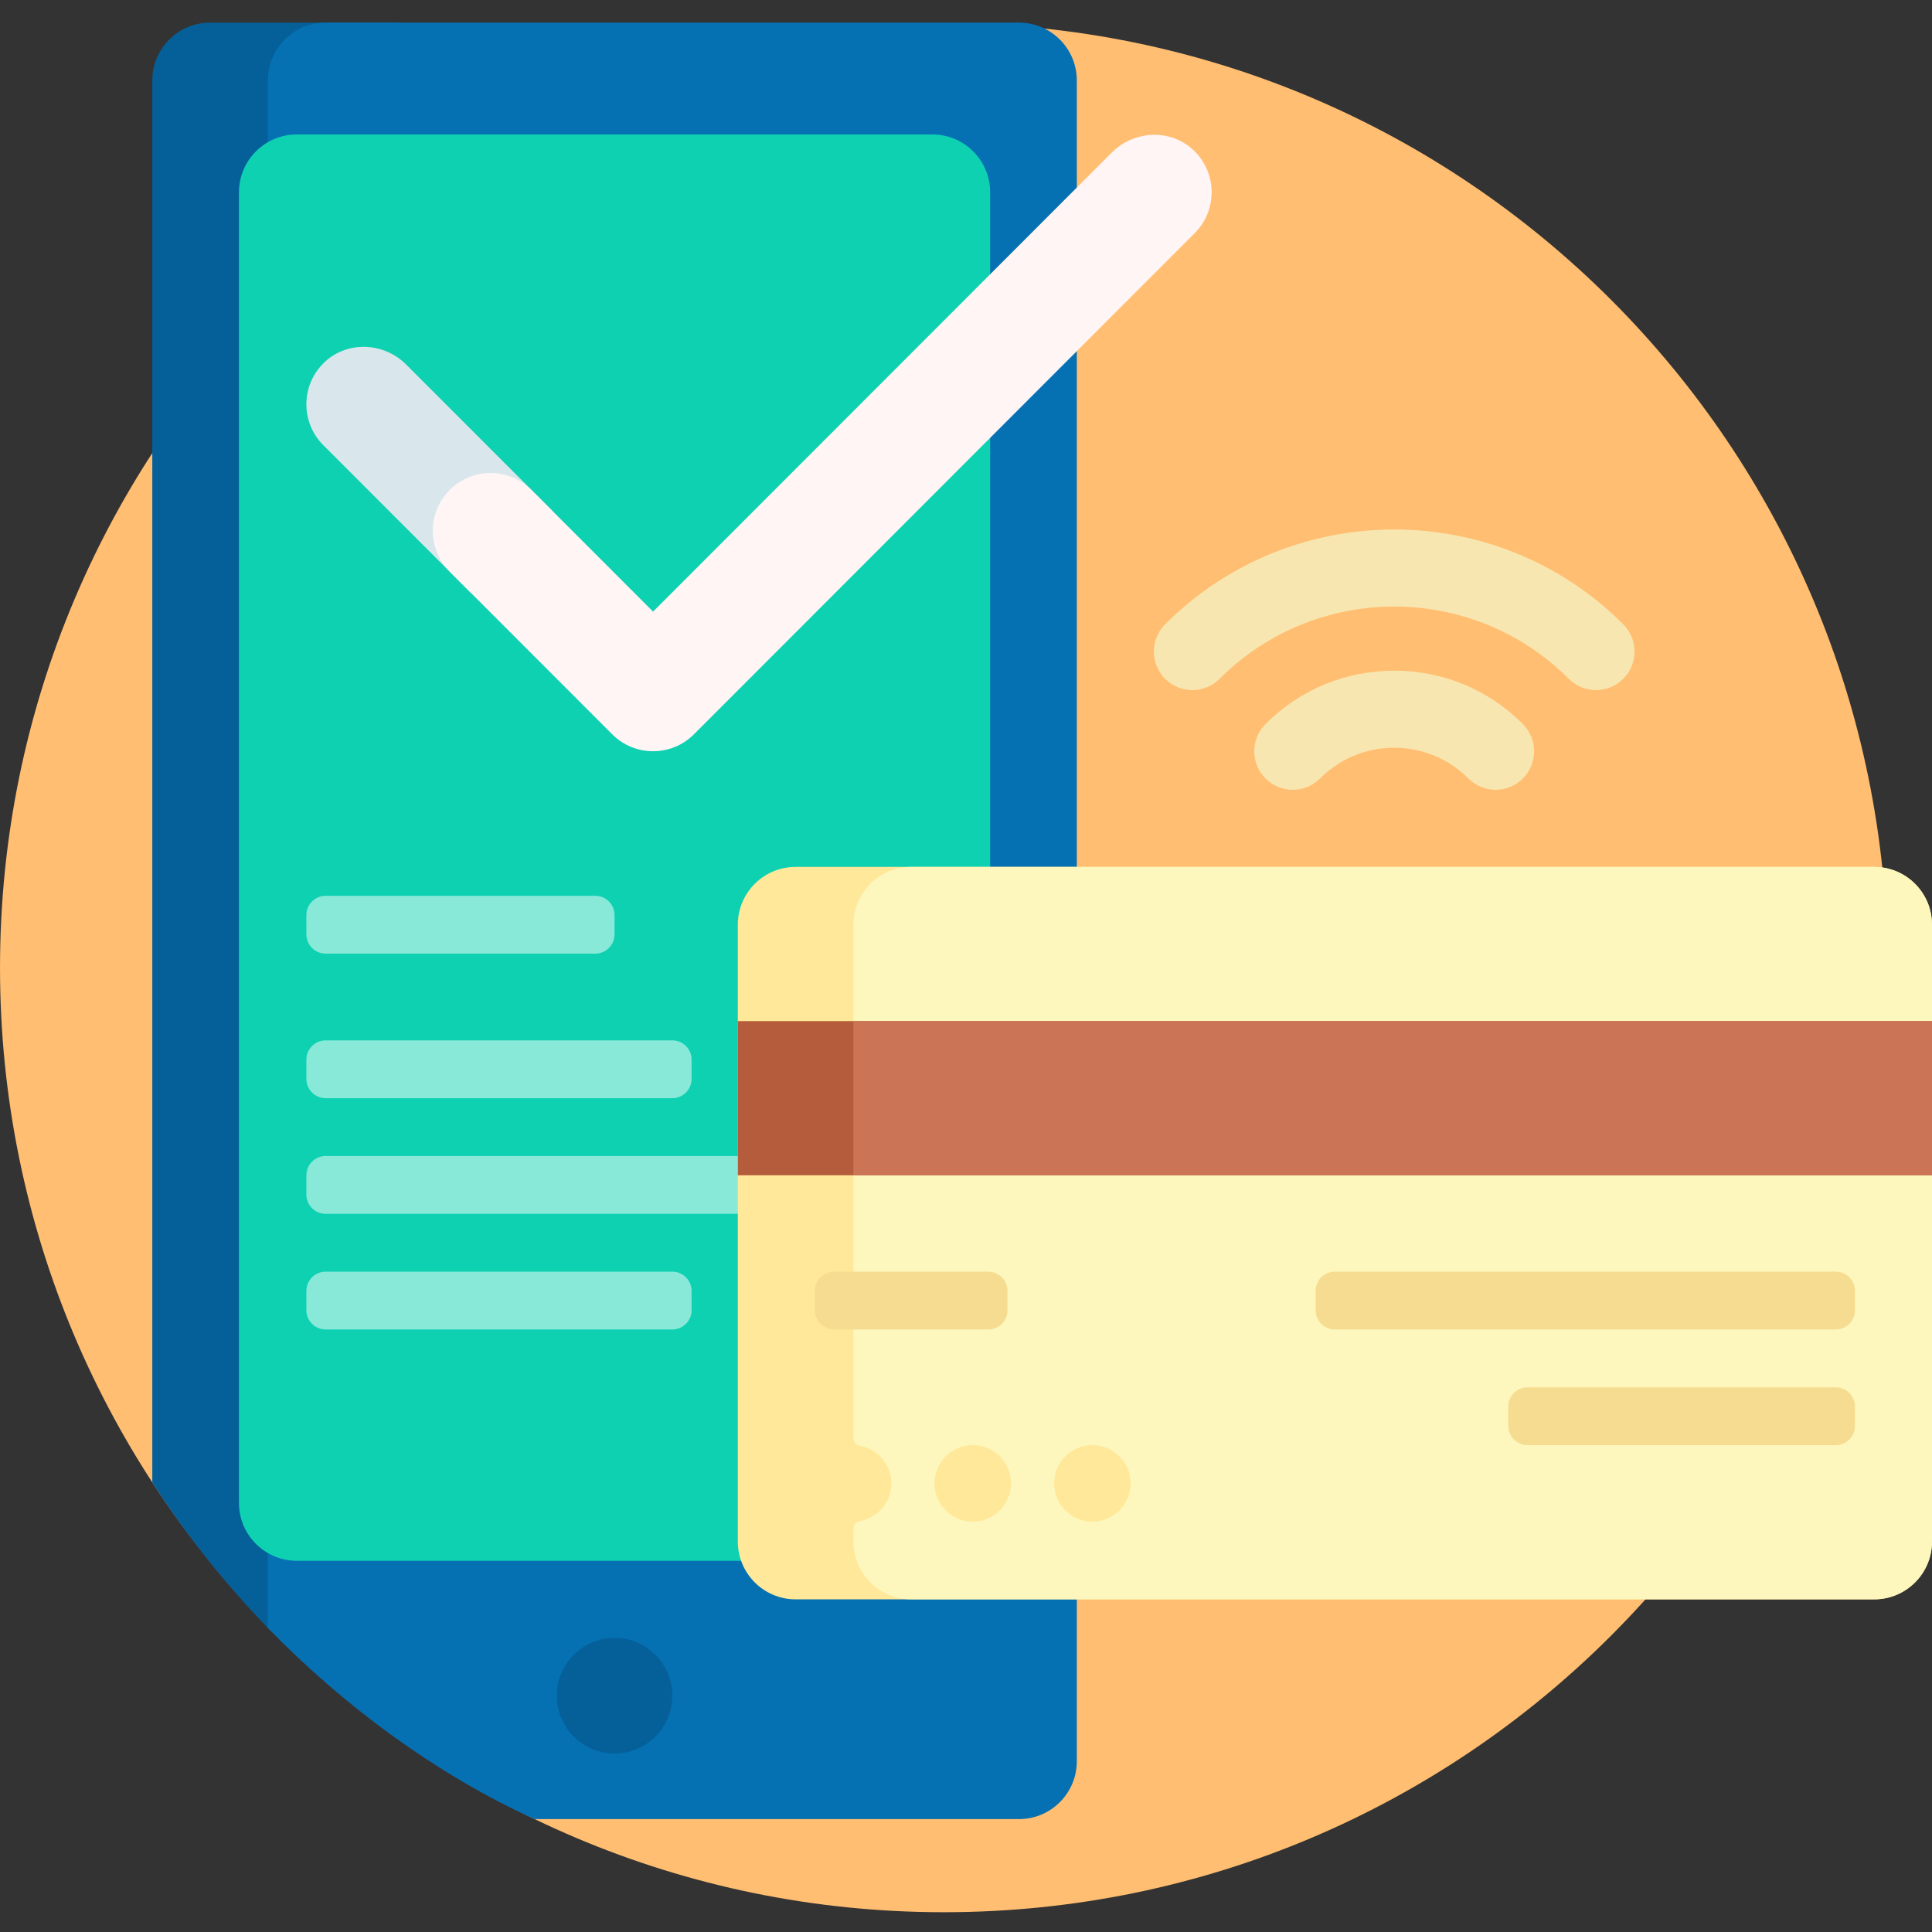 <svg height="512pt" viewBox="0 -6 512 512" width="512pt" xmlns="http://www.w3.org/2000/svg"><rect x="0" y="-6" width="512" height="512" fill="#333333" stroke="none"/><path d="m500.223 250.461c0 138.234-111.977 250.297-250.109 250.297-138.133 0-250.113-112.062-250.113-250.297 0-138.234 111.98-250.297 250.113-250.297 138.133 0 250.109 112.062 250.109 250.297zm0 0" fill="#ffbe71"/><path d="m403.574 185.863c3.984 3.988 3.984 10.457 0 14.449-1.996 1.992-4.609 2.992-7.219 2.992-2.613 0-5.227-1-7.219-2.992-5.254-5.258-12.234-8.152-19.66-8.152-7.426 0-14.406 2.895-19.656 8.152-3.988 3.988-10.449 3.988-14.438 0-3.988-3.992-3.988-10.461 0-14.449 9.105-9.113 21.215-14.133 34.098-14.133 12.879 0 24.984 5.02 34.094 14.133zm26.605-26.418c-33.469-33.496-87.934-33.496-121.406 0-3.984 3.988-3.984 10.457 0 14.449 3.988 3.988 10.449 3.988 14.438 0 25.512-25.531 67.02-25.531 92.531 0 1.992 1.996 4.605 2.992 7.219 2.992 2.613 0 5.227-.996 7.219-2.992 3.988-3.992 3.988-10.461 0-14.449zm0 0" fill="#f7e6b0"/><path d="m71.023 425.461c-11.434-11.805-21.715-24.734-30.664-38.609v-371.527c0-8.465 6.855-15.324 15.312-15.324h51.027c-10.328 0-18.699 8.379-18.699 18.711v399.82c0 8.879-10.801 13.305-16.977 6.93zm0 0" fill="#056099"/><path d="m285.367 15.324v445.43c0 8.461-6.855 15.324-15.312 15.324h-128.379c-25.469-11.496-50.715-30.02-70.691-50.66v-410.094c0-8.461 6.859-15.324 15.316-15.324h183.754c8.457 0 15.312 6.863 15.312 15.324zm0 0" fill="#0571b3"/><path d="m178.176 443.383c0 8.465-6.855 15.324-15.312 15.324s-15.312-6.859-15.312-15.324c0-8.461 6.855-15.324 15.312-15.324s15.312 6.863 15.312 15.324zm0 0" fill="#056099"/><path d="m247.07 407.629h-168.41c-8.469 0-15.332-6.863-15.332-15.332v-347.34c0-8.465 6.863-15.328 15.332-15.328h168.41c8.465 0 15.328 6.863 15.328 15.328v347.34c0 8.469-6.863 15.332-15.328 15.332zm0 0" fill="#0ed1b2"/><path d="m81.195 241.613v-5.105c0-2.82 2.285-5.109 5.105-5.109h71.461c2.816 0 5.102 2.289 5.102 5.109v5.105c0 2.82-2.285 5.109-5.102 5.109h-71.461c-2.82 0-5.105-2.289-5.105-5.109zm5.105 43.418h91.875c2.82 0 5.105-2.285 5.105-5.105v-5.109c0-2.82-2.285-5.105-5.105-5.105h-91.875c-2.82 0-5.105 2.285-5.105 5.105v5.109c0 2.82 2.285 5.105 5.105 5.105zm132.711 15.324h-132.711c-2.82 0-5.105 2.289-5.105 5.109v5.109c0 2.82 2.285 5.105 5.105 5.105h132.711c2.816 0 5.105-2.285 5.105-5.105v-5.109c0-2.82-2.285-5.109-5.105-5.109zm-40.836 30.648h-91.875c-2.82 0-5.105 2.289-5.105 5.109v5.109c0 2.82 2.285 5.105 5.105 5.105h91.875c2.82 0 5.105-2.285 5.105-5.105v-5.109c0-2.82-2.285-5.109-5.105-5.109zm0 0" fill="#89e9d9"/><path d="m145.723 150.391c-5.98 5.984-15.676 5.984-21.656 0l-38.387-38.414c-6.152-6.16-5.977-16.254.535-22.184 6.098-5.555 15.598-5.016 21.426.816l38.082 38.109c5.98 5.984 5.98 15.688 0 21.672zm0 0" fill="#d9e7ec"/><path d="m316.613 55.785-132.715 132.812c-2.988 2.992-6.906 4.488-10.824 4.488-3.922 0-7.84-1.496-10.828-4.488l-43.055-43.086c-5.98-5.984-5.98-15.688 0-21.672 5.98-5.984 15.676-5.984 21.652 0l32.23 32.25 121.574-121.668c5.832-5.836 15.328-6.371 21.43-.82 6.508 5.93 6.688 16.027.535 22.184zm0 0" fill="#fff5f5"/><path d="m195.531 402.516v-163.453c0-8.465 6.863-15.328 15.328-15.328h285.812c8.465 0 15.328 6.863 15.328 15.328v163.453c0 8.465-6.863 15.328-15.328 15.328h-285.812c-8.465 0-15.328-6.863-15.328-15.328zm0 0" fill="#ffe899"/><path d="m496.688 223.734h-255.215c-8.457 0-15.316 6.863-15.316 15.324v136.055c0 .973.676 1.848 1.633 2.012 4.777.816 8.414 4.977 8.414 9.988 0 5.016-3.637 9.176-8.414 9.988-.957.164-1.633 1.043-1.633 2.016v3.402c0 8.465 6.859 15.324 15.316 15.324h255.215c8.457 0 15.312-6.859 15.312-15.324v-163.461c0-8.461-6.855-15.324-15.312-15.324zm-238.902 173.516c-5.594 0-10.129-4.539-10.129-10.137 0-5.598 4.535-10.137 10.129-10.137 5.59 0 10.125 4.539 10.125 10.137 0 5.598-4.535 10.137-10.125 10.137zm31.703 0c-5.594 0-10.129-4.539-10.129-10.137 0-5.598 4.535-10.137 10.129-10.137s10.129 4.539 10.129 10.137c0 5.598-4.535 10.137-10.129 10.137zm0 0" fill="#fdf7bd"/><path d="m266.992 336.113v5.109c0 2.82-2.285 5.105-5.105 5.105h-40.832c-2.82 0-5.105-2.285-5.105-5.105v-5.109c0-2.82 2.285-5.105 5.105-5.105h40.832c2.82-.004 5.105 2.285 5.105 5.105zm219.488 25.539h-81.672c-2.816 0-5.105 2.289-5.105 5.109v5.109c0 2.82 2.285 5.105 5.105 5.105h81.672c2.816 0 5.102-2.285 5.102-5.105v-5.109c0-2.82-2.285-5.109-5.102-5.109zm0-30.648h-132.715c-2.82 0-5.105 2.289-5.105 5.109v5.109c0 2.82 2.285 5.105 5.105 5.105h132.711c2.82 0 5.105-2.285 5.105-5.105v-5.109c0-2.82-2.285-5.109-5.102-5.109zm0 0" fill="#f5dc90"/><path d="m512 305.465h-316.469v-40.863h316.469zm0 0" fill="#b55c3c"/><path d="m512 305.465h-285.844v-40.863h285.844zm0 0" fill="#cc7556"/></svg>